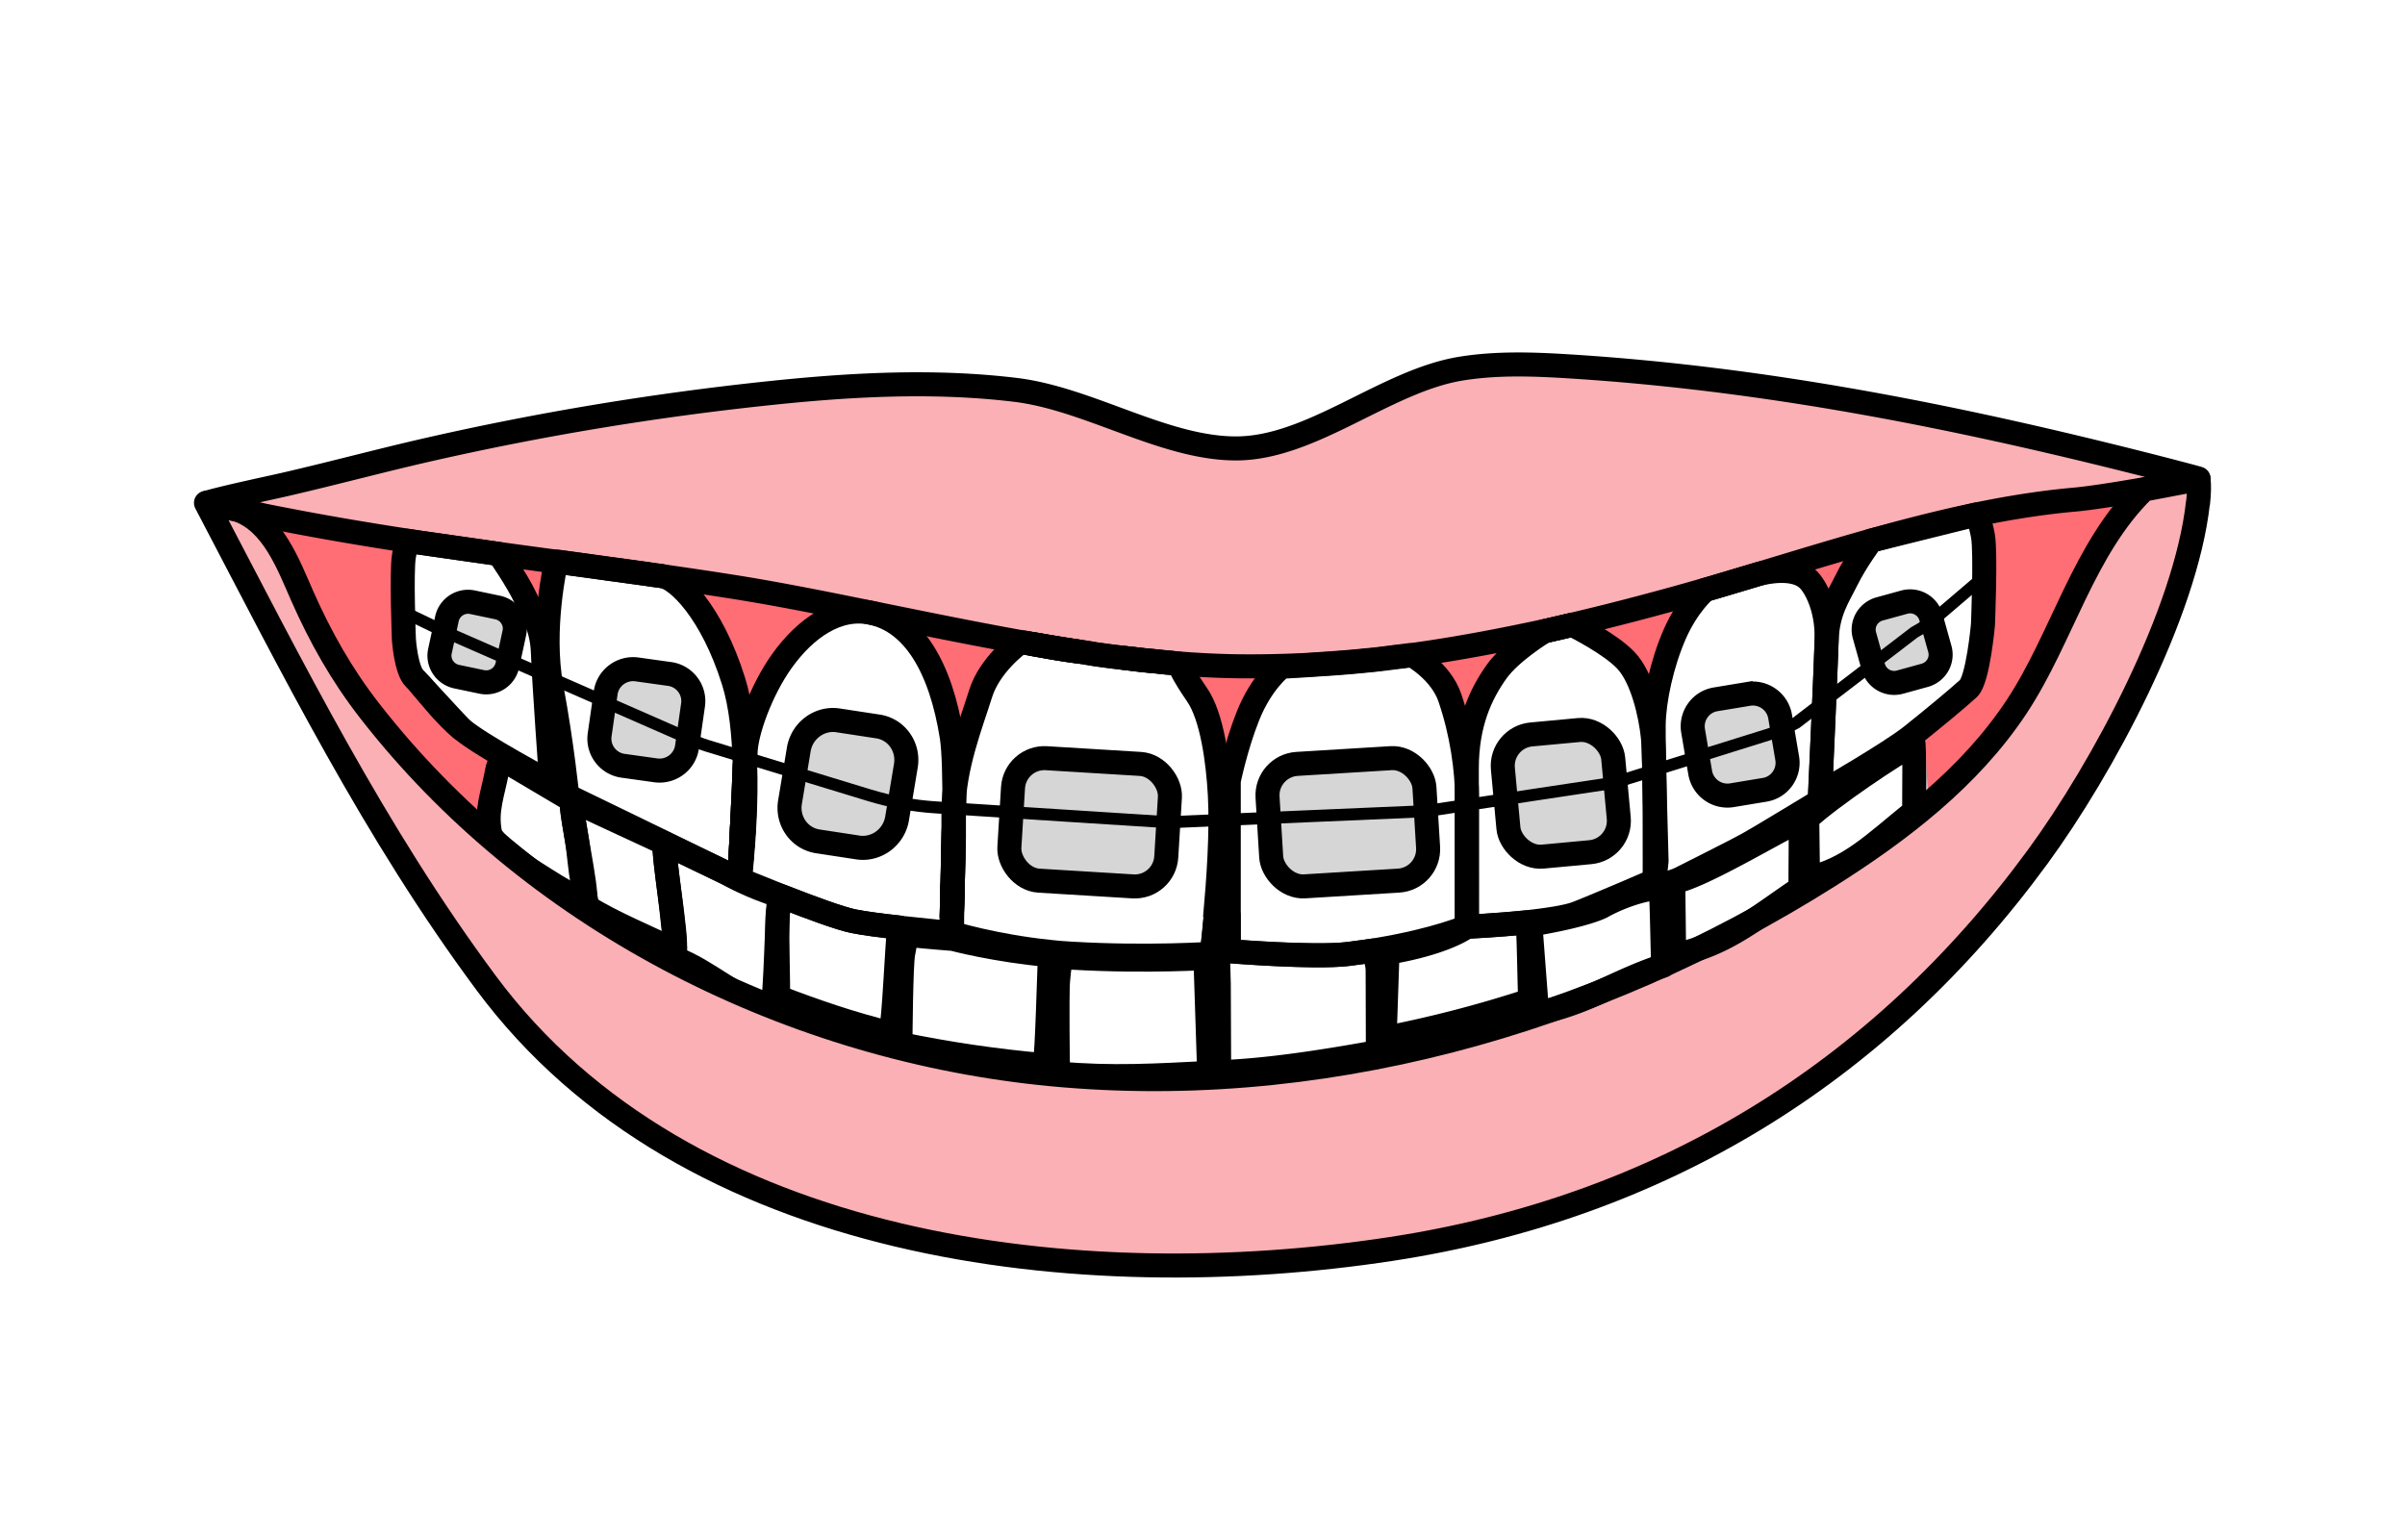 <svg xmlns="http://www.w3.org/2000/svg" id="Calque_1" data-name="Calque 1" viewBox="0 0 200.13 128.13"><defs><style>.cls-1{fill:#ff6d75}.cls-2{fill:#d6d6d6}.cls-2,.cls-3,.cls-4{stroke-width:2px;stroke:#000}.cls-2{stroke-miterlimit:10}.cls-3,.cls-4{stroke-linecap:round;stroke-linejoin:round}.cls-3{fill:none}.cls-4{fill:#fab0b4}</style></defs><path d="M159.3 67.51c-3.5 2.84-5.41 4.8-8.85 5.6l-.06-4.98c1.99-1.85 7.42-5.49 8.89-6.22.06.17-.02 5.34.02 5.6ZM64.88 74.53c-.26.94-.29 8.57-.66 9.48-2.84-.81-5.34-3.25-8.05-4.25.11-.56-.21-3.53-.56-6.21-.03-.23-.41-3.15-.3-3.36l5.17 2.48s1.95 1.14 4.4 1.87Z" class="cls-3"/><path d="m23.4 44.15 9.25 1.51.86 9.25 8.32 8.29-1.67 5.91-8.18-8.45-4.66-6.73-3.92-9.78zM164.44 42.82l1.4 6.85-2.05 7.64-3.63 2.72.25 6.26 6.21-5.83 5.32-9.57 5.12-9.94-12.62 1.87zM42.82 46.75l2.76 4.14.54-3.31 11.02 1.24 2.64 4.62L62 58.82l6.35-7.48 6.48.75 3.5 3.86 1.52 4.71 4.49-6.73 14.32 2.35 2.94 7.55 4.3-7.65 11.62-1.66 4.16 5.04 4.89-6.12 6.31-.91 4.35 4.86 2.91-7.19 9.17-2.69 3.29 2.89 1.3-4.22-16.27 4.71-12.83 2.28-12.64 1.25-12.91.49-13.23-1.29-17.71-3.45-19.59-3.09-5.9-.33z" class="cls-1"/><path d="M47.59 66.61c-.17.97 1.35 7.47 1.09 8.42-2.14-1.05-2.59-1.4-4.6-2.67 0 0-3.12-2.12-3.3-3.03-.38-1.88.25-3.32.59-5.21.11-.61.35-.7.46-.92l5.76 3.41Z" class="cls-3"/><path d="M182.94 39.85c-.26.05-2.26.45-4.54.87-2.06.36-4.34.73-5.78.86-8.73.78-17.6 3.57-26.21 6.17-.11.03-.17.05-.17.05l-3.45 1.03-.89.26h-.02c-1.08.31-2.17.62-3.24.91-2.6.71-5.2 1.38-7.81 1.99h0c-.76.18-1.53.36-2.29.53h-.02c-3.65.79-7.31 1.48-11 1.99h-.09c-.09 0-.18.02-.27.03-.06 0-.12.02-.19.03-.21.02-.46.05-.76.09-.1 0-.2.02-.31.04l-.5.06c-.13.02-.27.04-.4.05-.44.06-.87.1-1.3.14-.13 0-.27.03-.4.04-1.25.13-3.32.27-4.81.36-1.8.08-3.61.12-5.41.1-1.62-.02-3.27-.1-4.93-.23 0 0-.12 0-.33-.03-.1 0-.19-.02-.29-.03-.07 0-.15-.01-.22-.02-.17-.01-.34-.02-.51-.05h-.14c-.04 0-.09-.02-.14-.02-.12 0-.24-.02-.36-.04-.66-.05-1.32-.12-1.99-.21-.26-.02-.52-.06-.78-.09-.26-.02-.52-.06-.79-.09-.33-.04-.62-.08-.83-.11-.05 0-.11-.02-.17-.02a3.98 3.98 0 0 0-.34-.05h0c-.14-.02-.28-.04-.42-.07-.31-.05-.65-.11-1.01-.16-1.26-.17-2.53-.38-3.8-.62-.13 0-.27-.04-.4-.07-.22-.04-.39-.06-.51-.08h-.07c-.06 0-.09-.02-.09-.02h0c-4.17-.75-8.35-1.61-12.45-2.44-4.08-.83-8.06-1.63-11.87-2.22-1.9-.3-3.76-.57-5.56-.83-.04-.01-.09-.01-.14-.02-.1-.02-.23-.03-.38-.05-.14-.02-.31-.05-.49-.07-.1-.02-.21-.03-.32-.05-.19-.02-.39-.05-.59-.08-.67-.09-1.43-.2-2.19-.3-.2-.02-.39-.05-.58-.08-.58-.08-1.14-.16-1.66-.23-.23-.03-.45-.06-.66-.09-.63-.08-1.14-.15-1.46-.2-.1 0-.18-.02-.24-.03h-.08c-1.6-.22-3.19-.43-4.77-.65l-.22-.03-6.71-.96-.31-.05c-3.94-.6-7.96-1.28-12.24-2.14l-2.27-.51-.09-.02-.61-.14-.53-.12-.26-.06-.39-.09-.54-.12-.11-.03c1.7-.49 5.09-1.19 6.68-1.56 3.97-.92 7.89-1.98 11.86-2.88 9.19-2.09 18.5-3.63 27.87-4.63 6.92-.74 13.94-1.15 20.88-.31 6.11.75 12.34 4.87 18.32 4.87 6.3 0 12.4-5.58 18.66-6.63 3.09-.51 6.24-.38 9.36-.18 16.84 1.08 33.08 4.4 49.39 8.6 1.54.4 2.52.66 2.69.72Z" class="cls-4"/><path d="M182.9 41.84c-1.02 9.24-7.96 22.12-13.31 29.43-13.25 18.13-31.52 29.26-53.81 32.67-25.74 3.93-58.66.33-75.33-22.14-9.29-12.52-16.09-26.17-23.31-39.95.07 0 .13 0 .2.03l.54.12.39.09.26.06.53.12.61.14.09.02c2.95 1.01 4.25 4.59 5.39 7.17 1.52 3.43 3.28 6.56 5.6 9.54C44.09 76.3 65.06 87 86.49 89.3c22.87 2.45 46.26-4.12 65.71-16.41 5.92-3.74 11.7-8.16 15.61-14.07 3.81-5.77 5.54-13.15 10.6-18.08 2.28-.42 4.28-.82 4.54-.87.06.51.05 1.17-.04 1.99Z" class="cls-4"/><path d="M17.35 41.87c.85.08 1.65.28 2.42.55l-.09-.02-.61-.14-.53-.12-.26-.06-.39-.09-.54-.12ZM37.33 59.52c.35.38.71.76 1.07 1.14-1.32-1.1-2.59-2.73-3.41-3.67.78.84 1.56 1.68 2.34 2.53ZM151.42 66.66h0s-.04.03-.11.07c.04 0 .08-.04.11-.07ZM61.97 63.67h0c-.03 1.07-.1 2.66-.18 4.24-.12 2.65-.26 5.26-.26 5.26l-3.01-1.46-.62-.3-6.02-2.93-4.68-2.27s-.41-4.17-1.31-9.02c-.91-4.85.39-10.45.39-10.45h.08c.06 0 .14.02.24.03.32.05.83.12 1.46.2.21.03.43.06.66.09.52.07 1.08.15 1.66.23.19.03.38.06.58.08.76.1 1.52.21 2.19.3.2.03.4.06.59.08.11.02.22.03.32.05.18.02.35.05.49.07.15.02.28.04.38.05.05 0 .1 0 .14.02 1.31.18 4.17 2.99 5.97 8.75.62 1.96.87 4.49.93 6.96Z" class="cls-3"/><path d="M61.93 67.95c-.13 2.98-.4 5.22-.4 5.22s.14-2.62.26-5.26c.08-1.58.15-3.17.18-4.23.05 1.48.02 2.95-.04 4.27Z" class="cls-3"/><path d="M79.38 67.45v2.22c-.03 1.34-.07 2.8-.1 4.11-.02.96-.04 1.84-.05 2.51v.37c0 .22 0 .4-.02.55v.44s-1.87-.17-3.9-.4c-.15 0-.29-.03-.44-.05-1.47-.16-2.95-.35-3.83-.53-1.14-.23-3.68-1.17-5.83-2.02-.1-.04-.2-.08-.29-.11-1.85-.73-3.35-1.36-3.35-1.36s.27-2.25.4-5.22c.06-1.32.09-2.79.04-4.27h0c.02-.41.03-.73.03-.95 0-1.74 1.29-5.3 3.02-7.72 1.94-2.72 4.64-4.63 7.48-4.01 3.45.75 5.74 4.48 6.66 10.31.18 1.13.23 3.52.22 6.13Z" class="cls-3"/><path d="M61.93 67.95c-.13 2.98-.4 5.22-.4 5.22s.14-2.62.26-5.26c.08-1.58.15-3.17.18-4.23.05 1.48.02 2.95-.04 4.27ZM79.36 69.05c0 1.66-.05 3.32-.08 4.73-.03.98-.05 1.85-.08 2.5 0-.67.03-1.55.05-2.51.04-1.51.08-3.22.11-4.72Z" class="cls-3"/><path d="M101.16 76.23c-.17 1.86-.33 3.14-.33 3.14s-5.27.37-11.61 0l-.9-.06c-.32-.03-.63-.05-.94-.09-4.62-.47-8.22-1.58-8.22-1.58v-.44c.01-.15.02-.33.02-.55v-.37c.03-.65.05-1.52.08-2.5.03-1.42.07-3.08.08-4.73v-1.6c.04-3.64 1.47-7.19 2.26-9.72.76-2.42 3.11-4.14 3.31-4.29h0s.03.01.09.02h.07c.12.02.29.04.51.08.13.03.27.06.4.07 1.27.24 2.54.45 3.8.62.36.05.7.11 1.01.16.14.03.28.05.42.07h0c.11 0 .23.03.34.05.06 0 .12 0 .17.02.21.03.5.07.83.11.27.03.53.07.79.09.26.03.52.07.78.09.67.09 1.33.16 1.99.21.12.02.24.03.36.04.09 0 .19.03.28.03.17.03.34.04.51.05.07 0 .15.02.22.02.1 0 .19.02.29.03l.33.03s.24.75 1.5 2.57c1.27 1.82 1.76 5.61 1.91 8.36.17 3.11-.13 7.25-.39 10.06Z" class="cls-3"/><path d="M79.36 69.05c0 1.66-.05 3.32-.08 4.73-.03.98-.05 1.85-.08 2.5 0-.67.03-1.55.05-2.51.04-1.51.08-3.22.11-4.72ZM86.02 53.62c.99.16 2.52.41 3.8.62-1.26-.17-2.53-.38-3.8-.62ZM93.39 54.74c1 .11 2.19.24 3.13.34-1.03-.08-2.08-.2-3.13-.34ZM96.51 55.08c.39.04.74.07 1.01.1-.33-.02-.67-.05-1.01-.1ZM122.07 66.49v10.63s-2.5 1.1-7.4 1.92c-.34.05-.68.1-1.04.16-.47.06-.96.13-1.47.19-2.86.34-9.91-.24-9.91-.24V64.98s.59-2.88 1.6-5.4c1.13-2.84 2.79-4.09 2.79-4.09s.78-.04 1.86-.11c1.5-.09 3.57-.23 4.81-.36.13 0 .27-.03.4-.04.43-.04.86-.08 1.3-.14.13 0 .27-.03.4-.05l.5-.06c.11-.02.21-.03.31-.04.3-.04.55-.07.76-.09.07 0 .13-.02.19-.03.09 0 .18-.02.27-.03h.09s2.36 1.3 3.12 3.53c1 2.92 1.43 6 1.43 8.44Z" class="cls-3"/><path d="M137.69 73.28s-4.51 1.96-6.52 2.74c-.82.31-2.51.56-4.21.74-2.44.25-4.9.36-4.9.36V63.93c0-3.69 1.14-6.16 2.49-8.05 1.14-1.59 3.66-3.16 3.97-3.35h.02c.76-.17 1.53-.35 2.29-.53h0c.2.1 3.16 1.57 4.47 2.96 1.36 1.43 2.05 4.51 2.24 6.36.2 1.84.15 11.97.15 11.97Z" class="cls-3"/><path d="M130.83 52c-.76.18-1.53.36-2.29.53h0l2.28-.53ZM152 53.21c-.05 2.21-.56 13.04-.58 13.45h0s-.04.03-.11.07c-.09.06-.24.15-.43.27-.91.55-2.78 1.69-4.13 2.49-.43.25-.8.47-1.08.63-.09.05-.2.11-.32.18-.12.07-.25.14-.38.2-.21.11-.44.23-.68.36-1.55.8-3.67 1.86-4.6 2.33-.3.14-2.08.7-2.08.7l.24-2.23s-.27-9.27-.24-11.35c.03-2.07.68-5.08 1.75-7.53 1.07-2.45 2.53-3.69 2.53-3.69l.89-.26 3.45-1.03s.06-.02.17-.05c.63-.15 2.88-.63 4.03.44.62.57 1.63 2.39 1.57 5.02Z" class="cls-3"/><path d="M155.71 44.99s-1.27 1.69-2.07 3.32c-.63 1.28-1.55 2.57-1.63 4.9-.08 2.33-.54 12.8-.54 12.8s5.77-3.31 7.59-4.76 3.94-3.21 4.74-3.95c.8-.73 1.21-5.31 1.21-5.31s.25-6.01 0-7.39-.56-1.78-.56-1.78l-8.73 2.17ZM45.87 65.16s-5.74-3.05-7.42-4.46c-.02-.01-.03-.03-.05-.04-1.32-1.1-2.59-2.73-3.41-3.67-.03-.03-.06-.06-.08-.09-.16-.18-.29-.33-.41-.44-.72-.69-.89-3.25-.89-3.25s-.22-5.62 0-6.91l.23-1.3.43.06.31.05 6.71.96.22.03s1.5 2.14 2.22 3.67c.56 1.2 1.38 2.41 1.45 4.58.07 2.18.69 10.81.69 10.81ZM101.6 76.25l-1.26 4.43.28 8.61c-4.4.22-8.09.45-12.56.05-.06-.49-.08-6.6-.04-7.33.03-.58.15-1.88.31-2.37l.9.06c6.33.37 11.61 0 11.61 0s.16-1.62.33-3.48h.27l.17.02ZM79.28 73.78c-.03.98-.05 1.85-.08 2.5 0-.67.03-1.55.05-2.51h.03ZM87.38 79.49c-.08.98-.23 8.19-.45 9.16-4.03-.35-8.04-.94-12-1.76 0-.48.05-6.76.23-7.54.08-.35.2-1.25.32-1.55 1.99.2 3.83.34 3.83.34s3.54.95 8.07 1.35ZM74.83 77.19c-.18 1.09-.42 7.75-.72 8.81-3.31-.81-6.22-1.82-9.38-3.02.08-.45-.15-6.56.02-7.17.12-.42.27-.81.42-1.17 2.16.85 4.7 1.79 5.83 2.02.88.18 2.36.37 3.83.53ZM61.93 67.95c-.13 2.98-.4 5.22-.4 5.22s.14-2.62.26-5.26l.14.04ZM55.31 70.19c-.17.97 1.09 7.95.83 8.9-2.14-1.05-5.25-2.33-7.25-3.6 0 0-.16-.78-.34-1.69-.38-1.88-.27-2.4-.68-4.75-.11-.61-.38-2.22-.27-2.44l7.72 3.58Z" class="cls-3"/><path d="M114.67 87.54c-3.49.64-7.7 1.32-11.24 1.58-.66.05-1.31.09-1.98.12l-.03-7.35-.16-5.63h.16l.82-.06v2.96s7.05.58 9.91.24c.51-.06 1.64-.23 2.11-.29.16.51.35.97.38 1.59l.02 6.85ZM127.35 83.24a100.09 100.09 0 0 1-12.13 3.16l.24-7.11c4.9-.82 6.6-2.16 6.6-2.16s2.47-.11 4.9-.36c.07.17.13.35.18.54.08.29.15 5.68.2 5.94ZM138.42 80.36c-3.98 1.31-6.41 3.15-10.51 3.95l-.56-7.36c4.9-.82 6.03-1.54 6.03-1.54s2.22-1.28 4.65-1.53c.07.17.13.35.18.54.08.29.15 5.68.2 5.94ZM149.84 73.89c-4.16 2.84-6.44 4.8-10.53 5.6l-.07-6.08c2.29-.38 8.83-4.39 10.58-5.12.07.17-.03 5.34.02 5.6Z" class="cls-3"/><rect width="13.08" height="10.21" x="105.62" y="63.32" class="cls-2" rx="2.62" ry="2.62" transform="rotate(-3.49 112.248 68.472)"/><rect width="9.22" height="10.21" x="125.27" y="60.91" class="cls-2" rx="2.62" ry="2.62" transform="rotate(-5.31 129.957 65.998)"/><path d="m146.84 65.73-2.71.45a2.3 2.3 0 0 1-2.65-1.88l-.59-3.47c-.21-1.25.63-2.43 1.88-2.63l2.71-.45a2.3 2.3 0 0 1 2.65 1.88l.59 3.47c.21 1.25-.63 2.43-1.88 2.63ZM160.17 56.2l-2.07.57c-.95.26-1.94-.29-2.21-1.24l-.74-2.65c-.27-.95.29-1.93 1.25-2.2l2.07-.57c.95-.26 1.94.29 2.21 1.24l.74 2.65c.27.95-.29 1.93-1.25 2.2Z" class="cls-2"/><rect width="13.08" height="10.21" x="84.12" y="63.32" class="cls-2" rx="2.62" ry="2.62" transform="rotate(-176.51 90.667 68.429)"/><path d="m68.05 70.02 3.34.51c1.54.23 3-.85 3.26-2.42l.73-4.38c.26-1.57-.77-3.03-2.31-3.27l-3.34-.51c-1.54-.23-3 .85-3.26 2.42l-.73 4.38c-.26 1.57.77 3.03 2.31 3.27ZM51.85 63.73l2.72.38c1.26.17 2.42-.7 2.6-1.95l.5-3.49c.18-1.25-.7-2.41-1.95-2.58L53 55.71c-1.26-.17-2.42.7-2.6 1.95l-.5 3.49c-.18 1.25.7 2.41 1.95 2.58ZM37.99 56.31l2.1.44a1.8 1.8 0 0 0 2.13-1.38l.58-2.69c.21-.96-.41-1.91-1.38-2.12l-2.1-.44a1.8 1.8 0 0 0-2.13 1.38l-.58 2.69c-.21.96.41 1.91 1.38 2.12Z" class="cls-2"/><path d="m33.51 50.89 3.41 1.64 21.01 9.2c.28.12.57.23.86.32l13.57 4.14c1.78.54 3.62.88 5.48 1l19.37 1.24 20.73-.89c.47-.02.94-.07 1.41-.14l14.45-2.18c.33-.05.65-.12.97-.22l12.36-3.86c.81-.25 1.59-.58 2.33-.98l9.83-7.53c.66-.36 1.29-.78 1.86-1.27l4.5-3.84" style="fill:none;stroke-miterlimit:10;stroke:#000"/></svg>